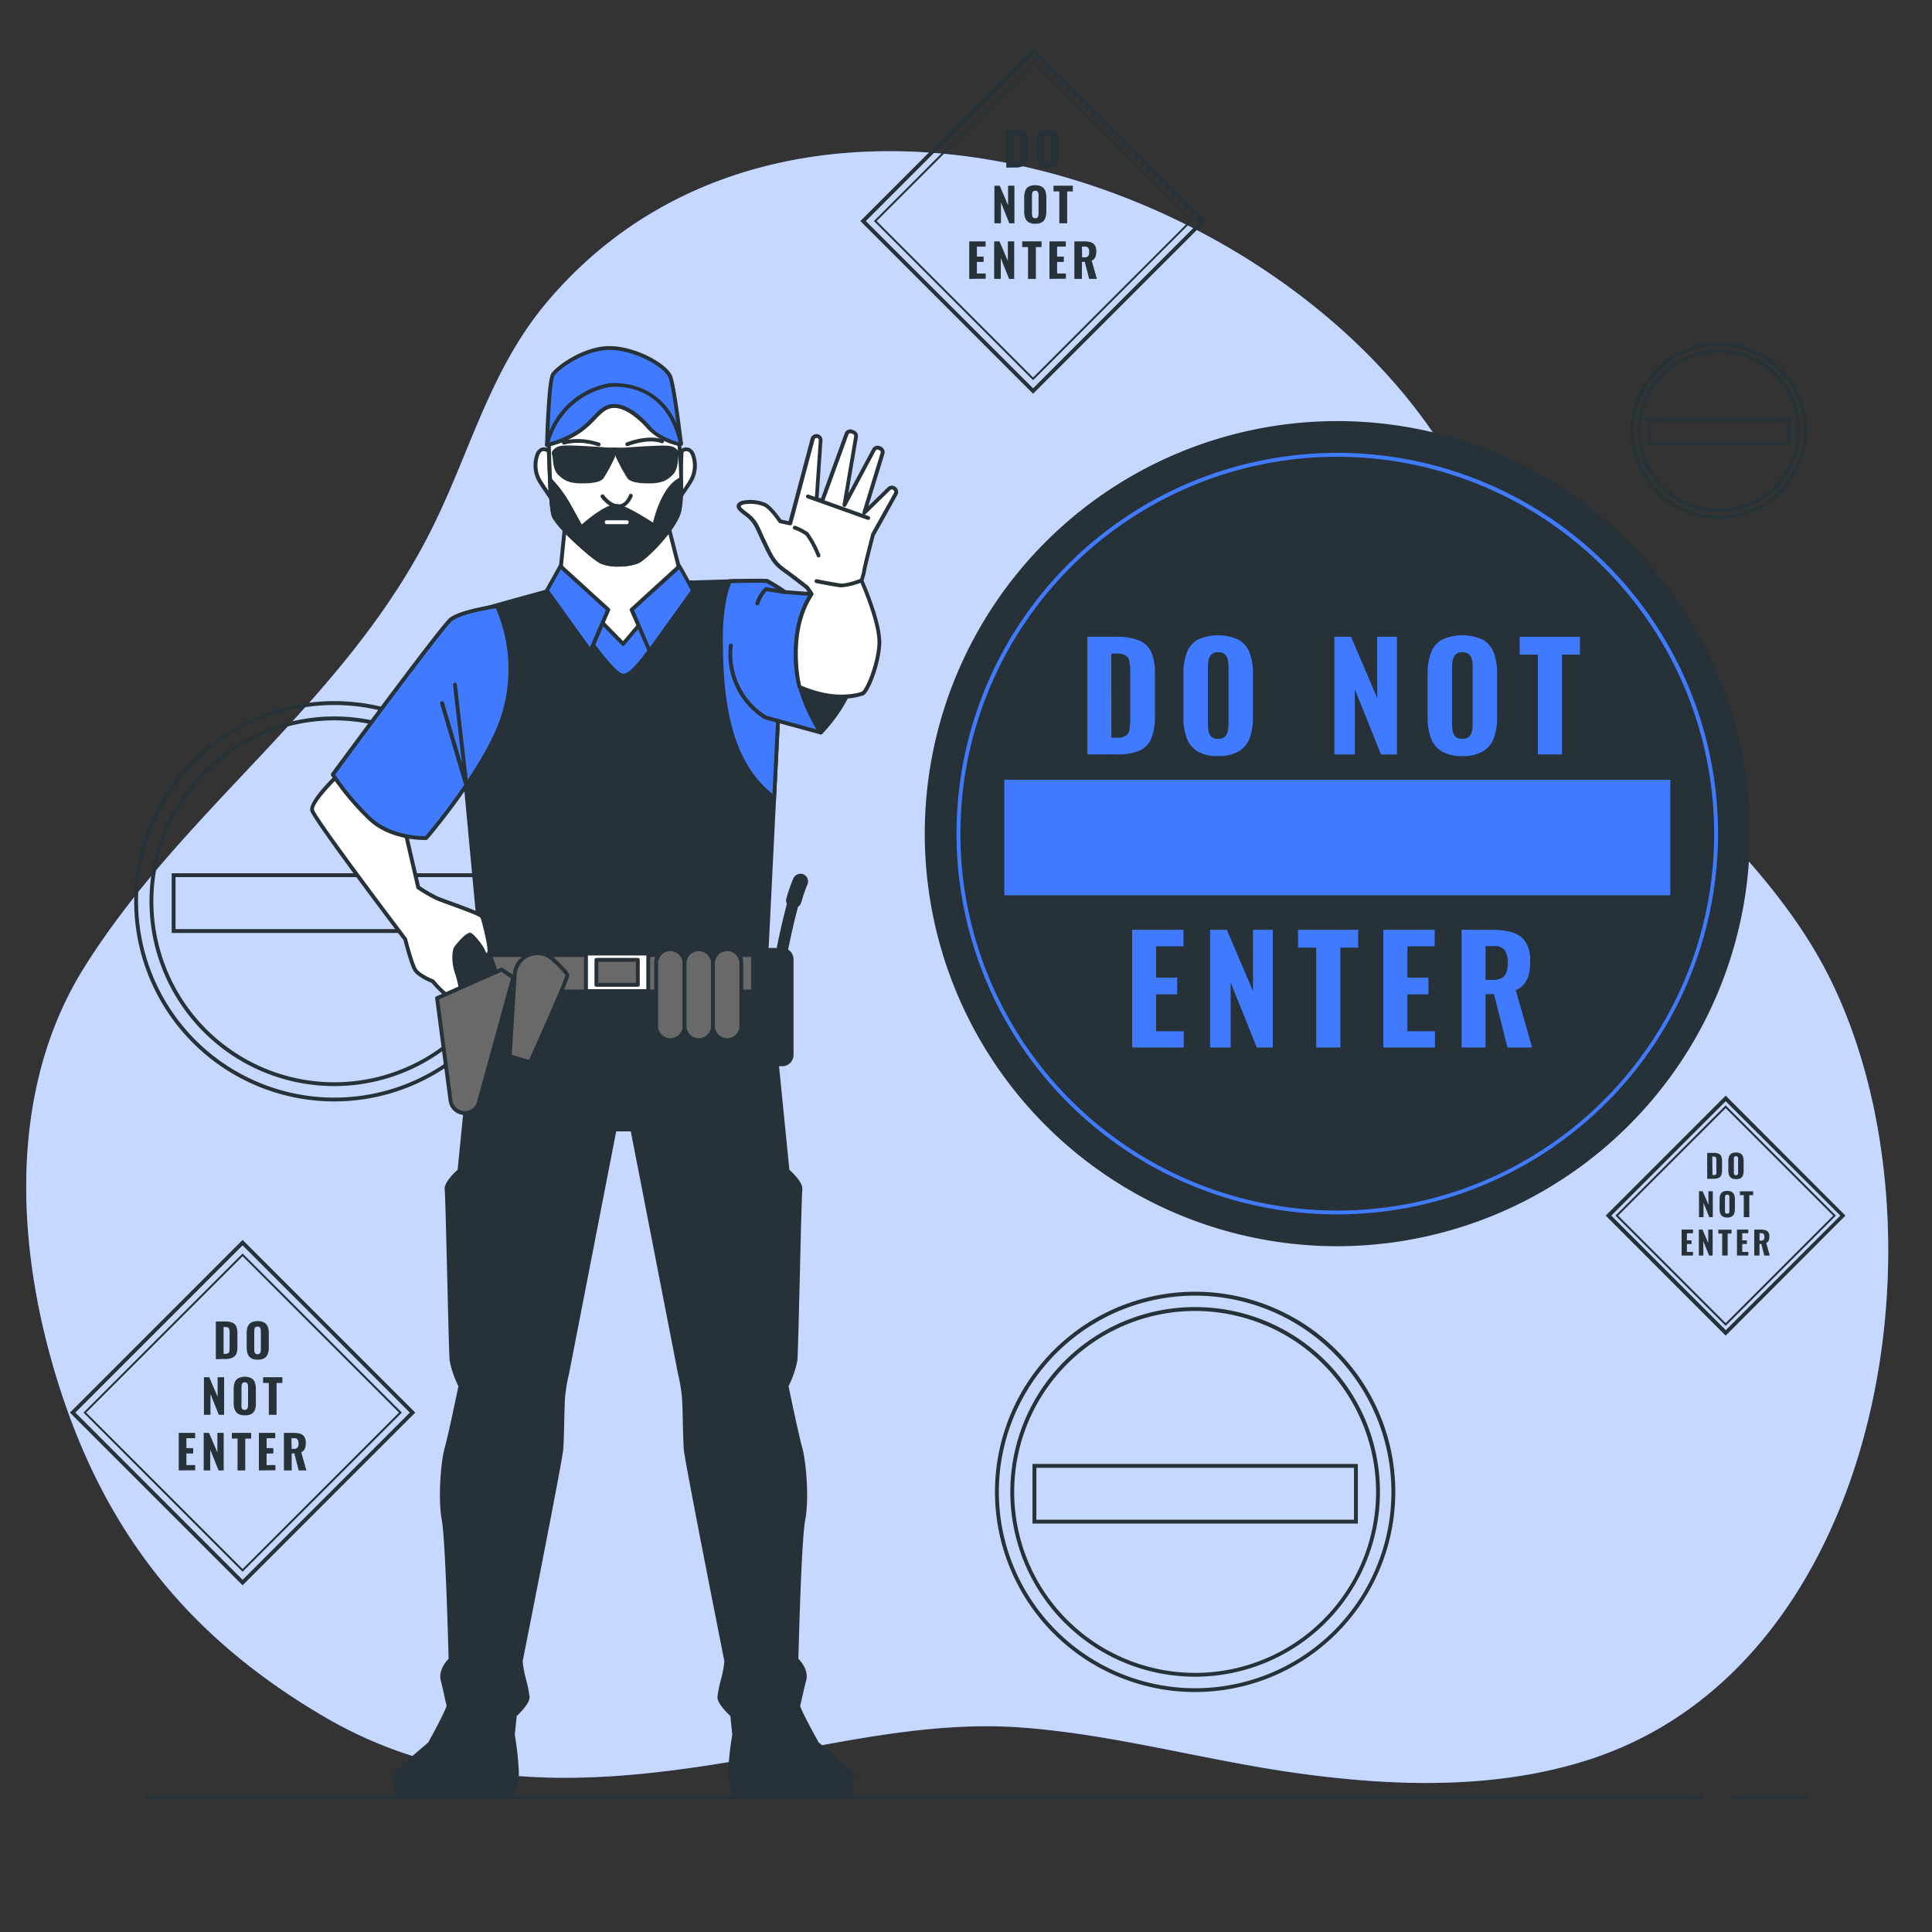 <svg xmlns="http://www.w3.org/2000/svg" viewBox="0 0 500 500"><rect x="0" y="0" width="500" height="500" fill="#333333" stroke="none"/><g id="freepik--background-simple--inject-12"><path d="M383.16,133.14a212.8,212.8,0,0,0-10.85-19C326.19,43.85,202.7,5.57,141.51,78.25,126.92,95.57,121.84,116.5,112,136.37c-22.32,45.18-64,72.2-90.2,114-20.27,32.43-17.57,74-6.26,109.06,12.29,38.1,33.92,64.71,68.52,84.94,38.79,22.67,80.27,16.38,122.2,8.49,18.85-3.55,38.29-7.17,57.57-5.82,24.14,1.7,48,8.53,71.92,11.85,24.9,3.45,50.74,4.27,74.73-3.26,76.83-24.09,95-137,63.44-201.73-11.18-22.9-30.14-40.56-47.74-58.49C407.2,176.1,395.56,157.16,383.16,133.14Z" style="fill:#407BFF"></path><path d="M383.16,133.14a212.8,212.8,0,0,0-10.85-19C326.19,43.85,202.7,5.57,141.51,78.25,126.92,95.57,121.84,116.5,112,136.37c-22.32,45.18-64,72.2-90.2,114-20.27,32.43-17.57,74-6.26,109.06,12.29,38.1,33.92,64.71,68.52,84.94,38.79,22.67,80.27,16.38,122.2,8.49,18.85-3.55,38.29-7.17,57.57-5.82,24.14,1.7,48,8.53,71.92,11.85,24.9,3.45,50.74,4.27,74.73-3.26,76.83-24.09,95-137,63.44-201.73-11.18-22.9-30.14-40.56-47.74-58.49C407.2,176.1,395.56,157.16,383.16,133.14Z" style="fill:#fff;opacity:0.7"></path></g><g id="freepik--Floor--inject-12"><path d="M467.4,465.62H448.7a.5.5,0,1,1,0-1h18.7a.5.5,0,0,1,0,1Z" style="fill:#263238"></path><path d="M440.15,465.62H38.09a.5.5,0,0,1,0-1H440.15a.5.5,0,0,1,0,1Z" style="fill:#263238"></path></g><g id="freepik--signs-3--inject-12"><path d="M309.31,437.9a51.8,51.8,0,1,1,51.79-51.79A51.85,51.85,0,0,1,309.31,437.9Zm0-102.59a50.8,50.8,0,1,0,50.79,50.8A50.86,50.86,0,0,0,309.31,335.31Z" style="fill:#263238"></path><path d="M309.31,433.93a47.83,47.83,0,1,1,47.82-47.82A47.88,47.88,0,0,1,309.31,433.93Zm0-94.65a46.83,46.83,0,1,0,46.82,46.83A46.89,46.89,0,0,0,309.31,339.28Z" style="fill:#263238"></path><path d="M351.41,394.3h-84.2V378.87h84.2Zm-83.2-1h82.2V379.87h-82.2Z" style="fill:#263238"></path><path d="M86.53,285.05a51.8,51.8,0,1,1,51.8-51.8A51.86,51.86,0,0,1,86.53,285.05Zm0-102.59a50.8,50.8,0,1,0,50.8,50.79A50.85,50.85,0,0,0,86.53,182.46Z" style="fill:#263238"></path><path d="M86.53,281.08a47.83,47.83,0,1,1,47.82-47.83A47.88,47.88,0,0,1,86.53,281.08Zm0-94.65a46.83,46.83,0,1,0,46.82,46.82A46.88,46.88,0,0,0,86.53,186.43Z" style="fill:#263238"></path><path d="M128.63,241.45H44.43V226h84.2Zm-83.2-1h82.2V227H45.43Z" style="fill:#263238"></path><path d="M444.86,134.36a22.88,22.88,0,1,1,22.87-22.87A22.9,22.9,0,0,1,444.86,134.36Zm0-44.75a21.88,21.88,0,1,0,21.87,21.88A21.9,21.9,0,0,0,444.86,89.61Z" style="fill:#263238"></path><path d="M444.86,132.62A21.14,21.14,0,1,1,466,111.49,21.16,21.16,0,0,1,444.86,132.62Zm0-41.27A20.14,20.14,0,1,0,465,111.49,20.16,20.16,0,0,0,444.86,91.35Z" style="fill:#263238"></path><path d="M463.5,115.34H426.22v-7.29H463.5Zm-36.28-1H462.5v-5.29H427.22Z" style="fill:#263238"></path></g><g id="freepik--signs-2--inject-12"><path d="M267.36,101.9l-44.7-44.69,44.7-44.69,44.69,44.69ZM224.08,57.21l43.28,43.28,43.27-43.28L267.36,13.93Z" style="fill:#263238"></path><path d="M267.36,98.4,226.17,57.21,267.36,16l41.18,41.18ZM226.88,57.21l40.48,40.48,40.47-40.48L267.36,16.73Z" style="fill:#263238"></path><path d="M260.43,43.38V33.66h2.38a4.72,4.72,0,0,1,1.92.32,1.85,1.85,0,0,1,1,1,4.46,4.46,0,0,1,.29,1.73v3.54a4.67,4.67,0,0,1-.29,1.77,1.9,1.9,0,0,1-1,1,4.45,4.45,0,0,1-1.89.33Zm2-1.38h.42a1.42,1.42,0,0,0,.79-.17.82.82,0,0,0,.29-.52,5,5,0,0,0,.06-.85v-4a3,3,0,0,0-.08-.81.66.66,0,0,0-.31-.45,1.45,1.45,0,0,0-.76-.15h-.41Z" style="fill:#263238"></path><path d="M271.22,43.51a3.25,3.25,0,0,1-1.69-.38,2.13,2.13,0,0,1-.9-1.1,4.83,4.83,0,0,1-.27-1.71V36.7a4.79,4.79,0,0,1,.27-1.71,2.09,2.09,0,0,1,.9-1.08,3.26,3.26,0,0,1,1.69-.37,3.33,3.33,0,0,1,1.71.38,2.09,2.09,0,0,1,.9,1.08,4.74,4.74,0,0,1,.27,1.7v3.62a4.83,4.83,0,0,1-.27,1.71,2.13,2.13,0,0,1-.9,1.1A3.33,3.33,0,0,1,271.22,43.51Zm0-1.43a.75.75,0,0,0,.56-.17.88.88,0,0,0,.24-.47,3.06,3.06,0,0,0,.06-.63V36.22a3.06,3.06,0,0,0-.06-.63.89.89,0,0,0-.24-.46.8.8,0,0,0-.56-.17.78.78,0,0,0-.54.17.89.89,0,0,0-.24.46,3.06,3.06,0,0,0-.06.63v4.59a4,4,0,0,0,.05.63.88.88,0,0,0,.24.47A.74.74,0,0,0,271.22,42.08Z" style="fill:#263238"></path><path d="M257.35,57.78V48.06h1.38l2.16,5.06V48.06h1.64v9.72h-1.32l-2.16-5.38v5.38Z" style="fill:#263238"></path><path d="M267.91,57.91a3.28,3.28,0,0,1-1.69-.38,2.16,2.16,0,0,1-.89-1.1,4.87,4.87,0,0,1-.27-1.71V51.1a4.79,4.79,0,0,1,.27-1.71,2.12,2.12,0,0,1,.89-1.08,3.28,3.28,0,0,1,1.69-.37,3.33,3.33,0,0,1,1.71.38,2.09,2.09,0,0,1,.9,1.08,4.74,4.74,0,0,1,.27,1.7v3.62a4.87,4.87,0,0,1-.27,1.71,2.13,2.13,0,0,1-.9,1.1A3.33,3.33,0,0,1,267.91,57.91Zm0-1.43a.78.78,0,0,0,.57-.17.88.88,0,0,0,.24-.47,3.06,3.06,0,0,0,.06-.63V50.62a3.06,3.06,0,0,0-.06-.63.89.89,0,0,0-.24-.46.78.78,0,0,0-.57-.17.73.73,0,0,0-.54.17.89.89,0,0,0-.24.46,3.06,3.06,0,0,0-.06.63v4.59a3.06,3.06,0,0,0,.06.63.81.81,0,0,0,.23.47A.76.76,0,0,0,267.91,56.48Z" style="fill:#263238"></path><path d="M274.15,57.78V49.54h-1.5V48.06h5v1.48h-1.47v8.24Z" style="fill:#263238"></path><path d="M250.84,72.18V62.46h4.23v1.37h-2.25v2.58h1.74v1.38h-1.74v3h2.28v1.34Z" style="fill:#263238"></path><path d="M257.29,72.18V62.46h1.38l2.16,5.06V62.46h1.64v9.72h-1.32L259,66.8v5.38Z" style="fill:#263238"></path><path d="M266.05,72.18V63.94h-1.5V62.46h5v1.48h-1.47v8.24Z" style="fill:#263238"></path><path d="M271.6,72.18V62.46h4.23v1.37h-2.25v2.58h1.74v1.38h-1.74v3h2.28v1.34Z" style="fill:#263238"></path><path d="M278.05,72.18V62.46h2.52a5.59,5.59,0,0,1,1.69.22,2,2,0,0,1,1.08.79,2.77,2.77,0,0,1,.38,1.56,5.54,5.54,0,0,1-.1,1.06,2,2,0,0,1-.36.8,1.88,1.88,0,0,1-.73.55l1.34,4.74h-2l-1.12-4.4H280v4.4Zm2-5.58h.58a1.51,1.51,0,0,0,.76-.16.87.87,0,0,0,.39-.47,2.5,2.5,0,0,0,.11-.79,1.73,1.73,0,0,0-.25-1,1,1,0,0,0-.91-.36H280Z" style="fill:#263238"></path><path d="M62.78,410.27,18.09,365.58l44.69-44.69,44.69,44.69ZM19.5,365.58l43.28,43.28,43.28-43.28L62.78,322.3Z" style="fill:#263238"></path><path d="M62.78,406.77,21.6,365.58,62.78,324.4,104,365.58ZM22.3,365.58l40.48,40.48,40.48-40.48L62.78,325.11Z" style="fill:#263238"></path><path d="M55.86,351.75V342h2.37a4.74,4.74,0,0,1,1.93.32,1.88,1.88,0,0,1,1,1,4.5,4.5,0,0,1,.28,1.73v3.54a4.78,4.78,0,0,1-.28,1.78,2,2,0,0,1-1,1,4.39,4.39,0,0,1-1.89.33Zm2-1.38h.42a1.39,1.39,0,0,0,.78-.17.78.78,0,0,0,.3-.52,5,5,0,0,0,.06-.84v-4a3.44,3.44,0,0,0-.08-.81.69.69,0,0,0-.31-.45,1.49,1.49,0,0,0-.77-.15h-.4Z" style="fill:#263238"></path><path d="M66.64,351.88A3.18,3.18,0,0,1,65,351.5a2.16,2.16,0,0,1-.89-1.1,4.79,4.79,0,0,1-.27-1.71v-3.62a4.83,4.83,0,0,1,.27-1.71,2.12,2.12,0,0,1,.89-1.08,3.39,3.39,0,0,1,1.69-.37,3.31,3.31,0,0,1,1.71.38,2.09,2.09,0,0,1,.9,1.08,4.53,4.53,0,0,1,.27,1.7v3.62a4.58,4.58,0,0,1-.27,1.71,2.13,2.13,0,0,1-.9,1.1A3.21,3.21,0,0,1,66.64,351.88Zm0-1.42a.78.78,0,0,0,.57-.18.85.85,0,0,0,.24-.47,3.06,3.06,0,0,0,.06-.63v-4.59a3.13,3.13,0,0,0-.06-.63.89.89,0,0,0-.24-.46.83.83,0,0,0-.57-.17.79.79,0,0,0-.54.17.89.89,0,0,0-.24.46,3.13,3.13,0,0,0-.06.63v4.59a3.06,3.06,0,0,0,.06.63.78.78,0,0,0,.23.47A.76.76,0,0,0,66.64,350.46Z" style="fill:#263238"></path><path d="M52.78,366.15v-9.72h1.38l2.16,5.07v-5.07H58v9.72H56.63l-2.16-5.37v5.37Z" style="fill:#263238"></path><path d="M63.34,366.28a3.16,3.16,0,0,1-1.69-.38,2.13,2.13,0,0,1-.9-1.1,4.79,4.79,0,0,1-.27-1.71v-3.62a4.83,4.83,0,0,1,.27-1.71,2.09,2.09,0,0,1,.9-1.08,4,4,0,0,1,3.4,0,2.09,2.09,0,0,1,.9,1.08,4.74,4.74,0,0,1,.27,1.7v3.62A4.79,4.79,0,0,1,66,364.8a2.13,2.13,0,0,1-.9,1.1A3.24,3.24,0,0,1,63.34,366.28Zm0-1.42a.77.77,0,0,0,.56-.18.85.85,0,0,0,.24-.47,3.06,3.06,0,0,0,.06-.63V359a3.13,3.13,0,0,0-.06-.63.89.89,0,0,0-.24-.46.81.81,0,0,0-.56-.17.78.78,0,0,0-.54.17.89.89,0,0,0-.24.46,3.13,3.13,0,0,0-.06.63v4.59a4,4,0,0,0,0,.63.85.85,0,0,0,.24.47A.74.74,0,0,0,63.34,364.86Z" style="fill:#263238"></path><path d="M69.58,366.15v-8.24h-1.5v-1.48h5v1.48H71.57v8.24Z" style="fill:#263238"></path><path d="M46.26,380.55v-9.72H50.5v1.37H48.24v2.58H50v1.38H48.24v3h2.28v1.34Z" style="fill:#263238"></path><path d="M52.72,380.55v-9.72H54.1l2.16,5.07v-5.07h1.63v9.72H56.57l-2.16-5.37v5.37Z" style="fill:#263238"></path><path d="M61.48,380.55v-8.24H60v-1.48h5v1.48H63.47v8.24Z" style="fill:#263238"></path><path d="M67,380.55v-9.72h4.24v1.37H69v2.58h1.74v1.38H69v3h2.28v1.34Z" style="fill:#263238"></path><path d="M73.48,380.55v-9.72H76a6,6,0,0,1,1.69.22,2,2,0,0,1,1.07.79,2.73,2.73,0,0,1,.38,1.56,4.83,4.83,0,0,1-.1,1.06,2.14,2.14,0,0,1-.36.81,1.73,1.73,0,0,1-.73.54l1.35,4.74h-2l-1.12-4.4h-.69v4.4Zm2-5.58H76a1.6,1.6,0,0,0,.76-.15.93.93,0,0,0,.39-.48,2.22,2.22,0,0,0,.11-.78,1.85,1.85,0,0,0-.24-1,1,1,0,0,0-.92-.35h-.67Z" style="fill:#263238"></path><path d="M446.6,345.66,415.55,314.6l31.05-31.05,31,31.05ZM417,314.6l29.64,29.64,29.64-29.64L446.6,285Z" style="fill:#263238"></path><path d="M446.6,343.13,418.08,314.6l28.52-28.52,28.52,28.52ZM418.78,314.6l27.82,27.82,27.82-27.82L446.6,286.79Z" style="fill:#263238"></path><path d="M441.82,305.06v-6.7h1.64a3.2,3.2,0,0,1,1.33.22,1.24,1.24,0,0,1,.67.68,3,3,0,0,1,.2,1.2v2.44a3.1,3.1,0,0,1-.2,1.23,1.29,1.29,0,0,1-.66.7,2.93,2.93,0,0,1-1.31.23Zm1.37-.95h.29A.94.94,0,0,0,444,304a.5.5,0,0,0,.2-.36,3.15,3.15,0,0,0,0-.58v-2.77a2.1,2.1,0,0,0-.05-.55.51.51,0,0,0-.21-.31,1,1,0,0,0-.53-.1h-.28Z" style="fill:#263238"></path><path d="M449.27,305.15a2.25,2.25,0,0,1-1.17-.26,1.51,1.51,0,0,1-.62-.76,3.43,3.43,0,0,1-.19-1.18v-2.5a3.43,3.43,0,0,1,.19-1.18,1.46,1.46,0,0,1,.62-.74,2.25,2.25,0,0,1,1.17-.26,2.28,2.28,0,0,1,1.17.26,1.54,1.54,0,0,1,.63.75,3.35,3.35,0,0,1,.18,1.17V303a3.45,3.45,0,0,1-.18,1.18,1.52,1.52,0,0,1-.63.76A2.28,2.28,0,0,1,449.27,305.15Zm0-1a.52.52,0,0,0,.38-.12.58.58,0,0,0,.17-.33,2,2,0,0,0,0-.43v-3.17a2,2,0,0,0,0-.43.59.59,0,0,0-.17-.32.52.52,0,0,0-.38-.12.54.54,0,0,0-.38.12.57.57,0,0,0-.16.32,2,2,0,0,0,0,.43v3.17a2.9,2.9,0,0,0,0,.43.64.64,0,0,0,.16.33A.55.55,0,0,0,449.27,304.17Z" style="fill:#263238"></path><path d="M439.7,315v-6.71h.95l1.49,3.49v-3.49h1.13V315h-.91l-1.49-3.71V315Z" style="fill:#263238"></path><path d="M447,315.09a2.14,2.14,0,0,1-1.16-.27,1.42,1.42,0,0,1-.62-.76,3.37,3.37,0,0,1-.19-1.17v-2.51a3.37,3.37,0,0,1,.19-1.17,1.44,1.44,0,0,1,.62-.75,2.25,2.25,0,0,1,1.16-.25,2.22,2.22,0,0,1,1.18.26,1.41,1.41,0,0,1,.62.74,3.19,3.19,0,0,1,.19,1.17v2.51a3.15,3.15,0,0,1-.19,1.17,1.42,1.42,0,0,1-.62.76A2.22,2.22,0,0,1,447,315.09Zm0-1a.54.54,0,0,0,.39-.12.59.59,0,0,0,.17-.32,2.06,2.06,0,0,0,0-.44v-3.17a2,2,0,0,0,0-.43.59.59,0,0,0-.17-.32.54.54,0,0,0-.39-.12.51.51,0,0,0-.37.12.57.57,0,0,0-.16.32,2,2,0,0,0-.05.43v3.17a3,3,0,0,0,0,.44.65.65,0,0,0,.16.32A.54.54,0,0,0,447,314.1Z" style="fill:#263238"></path><path d="M451.29,315v-5.69h-1v-1h3.43v1h-1V315Z" style="fill:#263238"></path><path d="M435.2,324.93v-6.71h2.93v.95h-1.56V321h1.2v.95h-1.2V324h1.57v.93Z" style="fill:#263238"></path><path d="M439.66,324.93v-6.71h.95l1.49,3.5v-3.5h1.13v6.71h-.91l-1.5-3.71v3.71Z" style="fill:#263238"></path><path d="M445.7,324.93v-5.69h-1v-1h3.42v1h-1v5.69Z" style="fill:#263238"></path><path d="M449.53,324.93v-6.71h2.92v.95h-1.56V321h1.2v.95h-1.2V324h1.57v.93Z" style="fill:#263238"></path><path d="M454,324.93v-6.71h1.74a3.91,3.91,0,0,1,1.16.16,1.38,1.38,0,0,1,.75.54,2,2,0,0,1,.26,1.08,3.93,3.93,0,0,1-.07.73,1.39,1.39,0,0,1-.25.55,1.21,1.21,0,0,1-.5.38l.92,3.27H456.6l-.77-3h-.48v3Zm1.37-3.85h.39a1,1,0,0,0,.52-.11.57.57,0,0,0,.27-.32,1.49,1.49,0,0,0,.08-.55,1.17,1.17,0,0,0-.17-.7.69.69,0,0,0-.63-.25h-.46Z" style="fill:#263238"></path></g><g id="freepik--sign-1--inject-12"><circle cx="346.1" cy="215.75" r="106.27" style="fill:#263238"></circle><path d="M346.1,322.52A106.77,106.77,0,1,1,452.87,215.75,106.89,106.89,0,0,1,346.1,322.52Zm0-212.54A105.77,105.77,0,1,0,451.87,215.75,105.89,105.89,0,0,0,346.1,110Z" style="fill:#263238"></path><path d="M346.1,314.28a98.54,98.54,0,1,1,98.53-98.53A98.64,98.64,0,0,1,346.1,314.28Zm0-196.07a97.54,97.54,0,1,0,97.53,97.54A97.65,97.65,0,0,0,346.1,118.21Z" style="fill:#407BFF"></path><rect x="259.92" y="201.8" width="172.35" height="29.89" style="fill:#407BFF"></rect><path d="M281.42,195.25V164.79h7.45a14.82,14.82,0,0,1,6,1A5.89,5.89,0,0,1,298,168.9a14.07,14.07,0,0,1,.9,5.44v11.1A14.7,14.7,0,0,1,298,191a6,6,0,0,1-3,3.22,13.8,13.8,0,0,1-5.92,1Zm6.2-4.32h1.32a4.21,4.21,0,0,0,2.47-.55,2.48,2.48,0,0,0,.92-1.61,16.49,16.49,0,0,0,.18-2.66V173.55a10.86,10.86,0,0,0-.24-2.54,2.2,2.2,0,0,0-1-1.41,4.75,4.75,0,0,0-2.39-.45h-1.28Z" style="fill:#407BFF"></path><path d="M315.23,195.67a10,10,0,0,1-5.3-1.21,6.68,6.68,0,0,1-2.8-3.44,15,15,0,0,1-.85-5.36V174.3a14.88,14.88,0,0,1,.85-5.34,6.47,6.47,0,0,1,2.8-3.38,12.68,12.68,0,0,1,10.66,0,6.55,6.55,0,0,1,2.82,3.39,14.73,14.73,0,0,1,.85,5.32v11.36a15,15,0,0,1-.85,5.36,6.63,6.63,0,0,1-2.82,3.44A10.16,10.16,0,0,1,315.23,195.67Zm0-4.48a2.47,2.47,0,0,0,1.77-.54,2.72,2.72,0,0,0,.75-1.47,9.57,9.57,0,0,0,.19-2V172.8a9.31,9.31,0,0,0-.19-2,2.7,2.7,0,0,0-.75-1.45,2.47,2.47,0,0,0-1.77-.54,2.37,2.37,0,0,0-1.69.54,2.7,2.7,0,0,0-.75,1.45,9.31,9.31,0,0,0-.19,2v14.4a11.23,11.23,0,0,0,.17,2,2.7,2.7,0,0,0,.73,1.47A2.44,2.44,0,0,0,315.23,191.19Z" style="fill:#407BFF"></path><path d="M345.33,195.25V164.79h4.32l6.77,15.87V164.79h5.12v30.46H357.4l-6.77-16.85v16.85Z" style="fill:#407BFF"></path><path d="M378.43,195.67a10,10,0,0,1-5.31-1.21,6.68,6.68,0,0,1-2.8-3.44,15.26,15.26,0,0,1-.85-5.36V174.3a15.1,15.1,0,0,1,.85-5.34,6.47,6.47,0,0,1,2.8-3.38,12.7,12.7,0,0,1,10.67,0,6.64,6.64,0,0,1,2.82,3.39,15,15,0,0,1,.84,5.32v11.36a15.27,15.27,0,0,1-.84,5.36,6.72,6.72,0,0,1-2.82,3.44A10.21,10.21,0,0,1,378.43,195.67Zm0-4.48a2.46,2.46,0,0,0,1.76-.54,2.72,2.72,0,0,0,.75-1.47,9.57,9.57,0,0,0,.19-2V172.8a9.31,9.31,0,0,0-.19-2,2.7,2.7,0,0,0-.75-1.45,2.46,2.46,0,0,0-1.76-.54,2.38,2.38,0,0,0-1.7.54,2.84,2.84,0,0,0-.75,1.45,9.31,9.31,0,0,0-.19,2v14.4a11.23,11.23,0,0,0,.17,2,2.7,2.7,0,0,0,.73,1.47A2.45,2.45,0,0,0,378.43,191.19Z" style="fill:#407BFF"></path><path d="M398,195.25V169.41h-4.7v-4.62h15.58v4.62h-4.63v25.84Z" style="fill:#407BFF"></path><path d="M293,271.09V240.63h13.28v4.28h-7.08V253h5.46v4.33h-5.46v9.55h7.15v4.21Z" style="fill:#407BFF"></path><path d="M313.18,271.09V240.63h4.33l6.77,15.87V240.63h5.12v30.46h-4.14l-6.77-16.85v16.85Z" style="fill:#407BFF"></path><path d="M340.64,271.09V245.25h-4.7v-4.62h15.57v4.62h-4.62v25.84Z" style="fill:#407BFF"></path><path d="M358,271.09V240.63H371.3v4.28h-7.07V253h5.45v4.33h-5.45v9.55h7.14v4.21Z" style="fill:#407BFF"></path><path d="M378.26,271.09V240.63h7.89a17.82,17.82,0,0,1,5.29.69,6.17,6.17,0,0,1,3.38,2.47,8.66,8.66,0,0,1,1.19,4.89,15.64,15.64,0,0,1-.32,3.32,6.31,6.31,0,0,1-1.13,2.52,5.59,5.59,0,0,1-2.27,1.72l4.21,14.85h-6.36l-3.5-13.8h-2.18v13.8Zm6.2-17.49h1.81a4.81,4.81,0,0,0,2.37-.49,2.69,2.69,0,0,0,1.22-1.48,7.36,7.36,0,0,0,.36-2.47,5.64,5.64,0,0,0-.77-3.21,3.29,3.29,0,0,0-2.88-1.11h-2.11Z" style="fill:#407BFF"></path></g><g id="freepik--Character--inject-12"><path d="M220.48,459.24c-.51-.77-9-7.94-9-7.94s-5.11-9.21-4.86-10,.77-3.58,1.54-6.39-2-5.38-2-5.38.77-30.89,1.79-36.26.26-14.84-.77-18.42-3.58-16.12-3.58-16.12,2-4.1,2.3-6.65,1-42.38,1.28-44.17-3.32-4.86-3.32-4.86l-5.38-53.73-37.1,2.3-37.1-2.3-5.37,53.73s-3.59,3.07-3.33,4.86,1,41.61,1.28,44.17,2.3,6.65,2.3,6.65-2.56,12.54-3.58,16.12-1.79,13.05-.77,18.42,1.79,36.26,1.79,36.26-2.81,2.56-2,5.38,1.28,5.63,1.53,6.39-4.86,10-4.86,10-8.44,7.17-9,7.94.76,5.88.76,5.88H132.2a13.37,13.37,0,0,0,1.54-7.42,76.19,76.19,0,0,0-1-8.7l.52-5.12s3.32-3.07,3.32-4.6-2-8.45-1.79-9.47,10.24-51.62,10.49-54.69.26-11,.51-13.81a45.44,45.44,0,0,1,1-5.89l12.28-63.09h4.6L176,355.42a46.35,46.35,0,0,1,1,5.89c.26,2.81.26,10.74.51,13.81s10.24,53.67,10.49,54.69-1.79,7.93-1.79,9.47,3.33,4.6,3.33,4.6L190,449a74.93,74.93,0,0,0-1,8.7,13.32,13.32,0,0,0,1.53,7.42h29.17S221,460,220.48,459.24Z" style="fill:#263238"></path><path d="M219.71,465.62H190.54a.5.5,0,0,1-.42-.23,13.77,13.77,0,0,1-1.61-7.72,74.29,74.29,0,0,1,1-8.69l-.49-4.86c-.8-.76-3.35-3.28-3.35-4.84a30.37,30.37,0,0,1,.89-4.55,29.17,29.17,0,0,0,.92-4.8c-.09-.36-10.24-51.55-10.51-54.76-.12-1.54-.19-4.3-.25-7s-.13-5.45-.26-6.85a44.91,44.91,0,0,0-1-5.81l-12.21-62.71h-3.78l-12.2,62.69a43.6,43.6,0,0,0-1,5.83c-.13,1.4-.19,4.17-.25,6.85s-.13,5.43-.26,7c-.27,3.21-10.41,54.4-10.5,54.76a28.85,28.85,0,0,0,.91,4.8,30.37,30.37,0,0,1,.89,4.55c0,1.56-2.54,4.08-3.34,4.84l-.49,4.86a79.36,79.36,0,0,1,1,8.69,13.73,13.73,0,0,1-1.62,7.72.5.5,0,0,1-.42.23H103a.49.49,0,0,1-.48-.38c-.5-2-1.25-5.45-.7-6.28s7.41-6.65,9-8c2.32-4.19,4.73-8.9,4.76-9.59-.1-.27-.26-1-.48-2-.27-1.24-.61-2.79-1-4.37-.74-2.68,1.38-5.07,2-5.71-.07-2.78-.82-30.93-1.78-36-1-5.45-.24-15.07.78-18.65.94-3.3,3.23-14.41,3.54-15.91a25.15,25.15,0,0,1-2.28-6.67c-.12-1.27-.37-11.19-.62-21.68-.25-10.12-.53-21.58-.65-22.47-.27-1.84,2.57-4.49,3.34-5.17l5.35-53.54a.51.51,0,0,1,.53-.45l37.1,2.3,37-2.3a.51.51,0,0,1,.53.45l5.35,53.54c.77.68,3.61,3.33,3.35,5.17-.13.89-.41,12.35-.65,22.47-.26,10.49-.5,20.41-.63,21.68a25.15,25.15,0,0,1-2.28,6.67c.31,1.5,2.6,12.61,3.54,15.91,1,3.58,1.82,13.2.78,18.65-1,5-1.7,33.19-1.78,36,.64.64,2.76,3,2,5.71-.43,1.57-.77,3.13-1.05,4.37-.22,1-.37,1.69-.49,2.05,0,.6,2.45,5.31,4.78,9.5,1.56,1.33,8.46,7.2,9,8s-.2,4.29-.69,6.28A.51.51,0,0,1,219.71,465.62Zm-28.88-1h28.49c.52-2.19.93-4.66.74-5.11-.42-.58-5.65-5.1-8.86-7.83a.35.35,0,0,1-.11-.13c-3.47-6.24-5.12-9.74-4.9-10.38.1-.31.26-1,.46-2,.28-1.25.63-2.81,1.06-4.41.68-2.49-1.87-4.85-1.9-4.88a.51.51,0,0,1-.16-.38c0-1.26.78-31,1.8-36.34s.24-14.7-.76-18.19-3.48-15.65-3.59-16.16a.5.5,0,0,1,0-.32s2-4,2.26-6.48c.12-1.24.37-11.59.62-21.61.27-11.12.52-21.63.66-22.58.16-1.1-1.85-3.29-3.16-4.41a.47.47,0,0,1-.17-.33L198,249.87l-36.62,2.27-36.68-2.27-5.33,53.25a.47.47,0,0,1-.17.33c-1.3,1.12-3.31,3.31-3.15,4.41.13.95.39,11.46.66,22.58.24,10,.49,20.37.62,21.61.24,2.43,2.23,6.44,2.25,6.48a.45.45,0,0,1,0,.32c-.1.51-2.57,12.6-3.59,16.16s-1.77,12.87-.76,18.19,1.77,35.08,1.8,36.34a.45.45,0,0,1-.16.38s-2.58,2.39-1.9,4.88c.44,1.6.78,3.16,1.06,4.42.2.91.36,1.64.47,1.95.21.64-1.44,4.14-4.9,10.38a.47.47,0,0,1-.11.13c-3.23,2.74-8.49,7.29-8.87,7.83-.19.43.22,2.91.75,5.11h28.48a13.58,13.58,0,0,0,1.33-6.89,74.91,74.91,0,0,0-1-8.64.33.33,0,0,1,0-.14l.51-5.12a.47.47,0,0,1,.16-.31c1.22-1.14,3.16-3.28,3.16-4.24a33.09,33.09,0,0,0-.86-4.32c-.74-3.13-1.06-4.67-.91-5.27.09-.36,10.21-51.4,10.47-54.61.13-1.51.19-4.25.26-6.91.06-2.81.13-5.47.26-6.91a45,45,0,0,1,1-6l12.28-63.07a.49.49,0,0,1,.49-.4h4.6a.51.51,0,0,1,.5.4l12.28,63.1a46.72,46.72,0,0,1,1,5.93c.13,1.44.19,4.1.26,6.91.06,2.66.12,5.4.25,6.91.27,3.21,10.39,54.25,10.48,54.61.15.6-.18,2.14-.92,5.27a33.09,33.09,0,0,0-.86,4.32c0,1,1.94,3.1,3.17,4.24a.52.52,0,0,1,.16.31l.51,5.12a.66.66,0,0,1,0,.14,76.24,76.24,0,0,0-1,8.64A13.5,13.5,0,0,0,190.83,464.62Z" style="fill:#263238"></path><path d="M143.73,152.45s-27.14,7.39-27.14,7.94,8.68,93.42,8.68,93.42H198l5-100.62a51.29,51.29,0,0,0-4.43-2.77c-.93-.37-21.6.37-21.6.37Z" style="fill:#263238"></path><path d="M198,254.31H125.27a.51.51,0,0,1-.5-.45c-.89-9.51-8.68-92.91-8.68-93.47s0-.94,27.51-8.42l.11,0,33.23-1.66c4.88-.17,20.87-.71,21.81-.33a45,45,0,0,1,4.53,2.82.5.5,0,0,1,.22.43l-5,100.62A.5.5,0,0,1,198,254.31Zm-72.28-1h71.81l4.94-99.87a45.18,45.18,0,0,0-4.1-2.56c-.9-.22-13.6.13-21.4.41L143.81,153c-9.88,2.69-24.64,6.82-26.7,7.71C117.57,166,125.09,246.48,125.73,253.31Z" style="fill:#263238"></path><rect x="124.18" y="247.16" width="74.66" height="9.43" style="fill:#696969"></rect><path d="M198.84,257.09H124.18a.51.51,0,0,1-.5-.5v-9.43a.5.5,0,0,1,.5-.5h74.66a.5.5,0,0,1,.5.5v9.43A.51.51,0,0,1,198.84,257.09Zm-74.16-1h73.66v-8.43H124.68Z" style="fill:#263238"></path><path d="M160.9,174.79c4.25,1.48,17.91-23.82,17.91-23.82l.08-.25-1.92.07-33.24,1.66S156.66,173.31,160.9,174.79Z" style="fill:#407BFF"></path><path d="M161.23,175.34a1.33,1.33,0,0,1-.49-.08h0c-4.36-1.51-16.9-21.69-17.43-22.55a.48.48,0,0,1,0-.49.49.49,0,0,1,.42-.27l33.23-1.66,1.94-.07a.48.48,0,0,1,.41.2.5.5,0,0,1,.08.46l-.08.25C177,155.35,166,175.34,161.23,175.34Zm-16.62-22.43c3.89,6.21,13.24,20.29,16.46,21.41h0c2.78,1,11.77-13.43,17-23.07l-1.11,0Z" style="fill:#263238"></path><polygon points="146.32 135.1 144.84 149.87 161.27 166.67 176.23 148.94 172.72 135.1 146.32 135.1" style="fill:#fff"></polygon><path d="M161.27,167.17a.51.51,0,0,1-.35-.15l-16.44-16.8a.55.55,0,0,1-.14-.4l1.48-14.77a.5.5,0,0,1,.5-.45h26.4a.48.48,0,0,1,.48.37l3.51,13.85a.52.52,0,0,1-.1.45l-15,17.72a.5.5,0,0,1-.36.18Zm-15.91-17.49,15.89,16.24,14.43-17.1-3.35-13.22H146.77Z" style="fill:#263238"></path><path d="M142,116.66s-2.14-1.53-3.06,1.37a8,8,0,0,0,.77,6.57c.76,1.23,2.75,4.13,2.75,4.13Z" style="fill:#fff"></path><path d="M142.48,129.23a.52.52,0,0,1-.42-.22c-.08-.12-2-2.92-2.76-4.14a8.51,8.51,0,0,1-.81-7,2.8,2.8,0,0,1,1.65-2,2.67,2.67,0,0,1,2.17.39.51.51,0,0,1,.21.39l.46,12.07a.49.49,0,0,1-.35.49A.4.4,0,0,1,142.48,129.23Zm-1.69-12.47a1,1,0,0,0-.34,0c-.43.15-.77.61-1,1.37a7.5,7.5,0,0,0,.71,6.16c.4.64,1.15,1.76,1.76,2.67L141.53,117A1.71,1.71,0,0,0,140.79,116.76Z" style="fill:#263238"></path><path d="M176.4,116.66s2.14-1.53,3,1.37a8,8,0,0,1-.76,6.57c-.76,1.23-2.75,4.13-2.75,4.13Z" style="fill:#fff"></path><path d="M175.94,129.23l-.16,0a.5.5,0,0,1-.34-.49l.46-12.07a.48.48,0,0,1,.21-.39,2.67,2.67,0,0,1,2.17-.39,2.8,2.8,0,0,1,1.65,2,8.45,8.45,0,0,1-.82,7c-.76,1.22-2.68,4-2.76,4.14A.49.49,0,0,1,175.94,129.23Zm.95-12.28L176.51,127c.61-.91,1.36-2,1.76-2.67a7.54,7.54,0,0,0,.71-6.16c-.24-.76-.58-1.22-1-1.37A1.44,1.44,0,0,0,176.89,117Z" style="fill:#263238"></path><path d="M142,113.6s.3,17,1.22,19.71,10.24,11,12.38,12.08,7.18.91,9.32,0,9.17-8.1,10.69-12.53,0-19.87,0-19.87-3.2-7.79-10.23-11.31-14.06-.3-17.42,2.45S142,113.6,142,113.6Z" style="fill:#fff"></path><path d="M160.07,146.63a11.41,11.41,0,0,1-4.68-.8c-2.07-1-11.62-9.35-12.62-12.36-.93-2.79-1.24-19.16-1.25-19.86a.63.63,0,0,1,0-.19c.11-.28,2.69-6.88,6.11-9.68,4-3.29,11.13-5.92,18-2.5,7.11,3.55,10.34,11.24,10.48,11.56a.35.35,0,0,1,0,.14c.06.64,1.52,15.6,0,20.08s-8.68,11.84-11,12.82A14.26,14.26,0,0,1,160.07,146.63Zm-17.55-32.94c.11,5.88.49,17.36,1.19,19.47.86,2.57,10,10.73,12.13,11.78s6.89.85,8.9,0,9-8,10.42-12.24.1-18.4,0-19.57c-.32-.75-3.53-7.77-10-11s-13.09-.71-16.88,2.39C145.28,107,142.84,112.9,142.52,113.69Z" style="fill:#263238"></path><path d="M145.53,115.9c-1.83.3-2.44,1.22-2.14,1.83s0,3.36,1.38,4.74,2.6,2.13,5.81,2.13,4.58-.45,5.19-1.07a49.77,49.77,0,0,0,2.9-5.34l.61-1.84h-2.13S147.37,115.59,145.53,115.9Z" style="fill:#263238"></path><path d="M150.58,125.1c-3.28,0-4.65-.77-6.16-2.28-1.08-1.08-1.24-2.82-1.35-4a5.14,5.14,0,0,0-.12-.9,1.26,1.26,0,0,1,0-1.15,3.26,3.26,0,0,1,2.48-1.4c1.87-.31,11.33.42,11.74.45h2.09a.49.49,0,0,1,.41.21.52.52,0,0,1,.07.45l-.61,1.84a44.56,44.56,0,0,1-3,5.54C155.28,124.73,153.57,125.1,150.58,125.1ZM147,116.32a9.46,9.46,0,0,0-1.41.07h0a2.4,2.4,0,0,0-1.76.86.27.27,0,0,0,0,.25,3.82,3.82,0,0,1,.23,1.26c.1,1.07.23,2.53,1.05,3.35,1.17,1.17,2.24,2,5.46,2,2.6,0,4.22-.31,4.84-.92a44.84,44.84,0,0,0,2.8-5.21l.37-1.12h-1.44C154.43,116.64,149.57,116.32,147,116.32Zm-1.5-.42h0Z" style="fill:#263238"></path><path d="M173,115.9c-1.84-.31-11.62.45-11.62.45h-2.14l.62,1.84a49.77,49.77,0,0,0,2.9,5.34c.61.62,2,1.07,5.19,1.07s4.44-.76,5.81-2.13,1.07-4.13,1.38-4.74S174.87,116.2,173,115.9Z" style="fill:#263238"></path><path d="M168,125.1c-3,0-4.7-.37-5.54-1.21a43.41,43.41,0,0,1-3-5.49l-.64-1.89a.52.52,0,0,1,.07-.45.49.49,0,0,1,.4-.21h2.14c.37,0,9.83-.76,11.7-.45h0a3.26,3.26,0,0,1,2.48,1.4,1.26,1.26,0,0,1,0,1.15,5.14,5.14,0,0,0-.12.9c-.11,1.15-.27,2.89-1.35,4C172.64,124.33,171.27,125.1,168,125.1Zm-8-8.25.39,1.18a45.45,45.45,0,0,0,2.78,5.15c.62.61,2.24.92,4.84.92,3.22,0,4.29-.82,5.46-2,.82-.82,1-2.28,1.05-3.35a3.7,3.7,0,0,1,.23-1.25.3.3,0,0,0,0-.26,2.4,2.4,0,0,0-1.76-.86h0c-1.4-.24-8.13.2-11.49.46Z" style="fill:#263238"></path><path d="M160.08,131.53h-.22c-2.5-.17-4.27-2.7-4.35-2.81a.5.5,0,1,1,.83-.57s1.57,2.25,3.59,2.38,2.85-2.4,2.86-2.42a.5.5,0,0,1,.94.34C163.68,128.57,162.56,131.53,160.08,131.53Z" style="fill:#263238"></path><path d="M154.85,115.48l-.15,0a14.92,14.92,0,0,0-8.55-.47.5.5,0,1,1-.32-.94c.15,0,3.73-1.26,9.17.45a.5.5,0,0,1-.15,1Z" style="fill:#263238"></path><path d="M162.34,115.48a.5.5,0,0,1-.46-.31.49.49,0,0,1,.27-.65c.22-.09,5.42-2.2,9.38-.78a.5.5,0,0,1,.3.64.5.5,0,0,1-.64.3c-3.6-1.29-8.61.74-8.66.76A.43.43,0,0,1,162.34,115.48Z" style="fill:#263238"></path><path d="M176.3,124c-5,2.34-6.93,12-6.93,12s-6.72-4.43-9.47-5-9.48,5.5-9.48,5.5l-3.21-5.8a31.75,31.75,0,0,0-4.85-6.54c.2,4,.48,7.93.88,9.13.92,2.75,10.24,11,12.38,12.08s7.18.91,9.32,0,9.17-8.1,10.69-12.53C176.24,131.09,176.37,127.59,176.3,124Z" style="fill:#263238"></path><path d="M160.07,146.63a11.41,11.41,0,0,1-4.68-.8c-2.07-1-11.62-9.35-12.62-12.36-.36-1.06-.66-4.18-.91-9.27a.52.52,0,0,1,.31-.48.47.47,0,0,1,.55.11,32.33,32.33,0,0,1,4.93,6.65c1.61,2.91,2.49,4.51,2.91,5.25,1.68-1.46,6.87-5.76,9.44-5.2,2.35.52,7.3,3.61,9,4.72.55-2.34,2.6-9.62,7-11.69a.51.51,0,0,1,.48,0,.54.54,0,0,1,.24.42c.08,4.4-.15,7.43-.69,9-1.57,4.54-8.68,11.84-11,12.82A14.26,14.26,0,0,1,160.07,146.63Zm-17.14-21.1c.28,5.16.58,7,.78,7.63.86,2.57,10,10.73,12.13,11.78s6.89.85,8.9,0,9-8,10.42-12.24c.47-1.34.69-4,.65-7.83-4.24,2.74-5.93,11.21-5.95,11.3a.51.51,0,0,1-.3.37.52.52,0,0,1-.47-.05c-.06,0-6.67-4.39-9.3-5-2-.46-7.21,3.73-9,5.38a.5.5,0,0,1-.42.13.51.51,0,0,1-.35-.25s-.77-1.38-3.21-5.81A31.48,31.48,0,0,0,142.93,125.53Z" style="fill:#263238"></path><path d="M162.19,135.65H157a.51.51,0,0,1-.5-.5.5.5,0,0,1,.5-.5h5.2a.5.5,0,0,1,.5.5A.51.51,0,0,1,162.19,135.65Z" style="fill:#fff"></path><path d="M141.56,115.13a24.6,24.6,0,0,0,8.71-3.82c4-2.9,5.2-6.26,8.71-6.26s7.18,3.51,9.17,5.8,6.57,4,7.33,4h.77s-1.69-14.37-2.75-17.27-9-7.49-15.74-7.49-13.6,5.2-14.67,6.88S141.56,115.13,141.56,115.13Z" style="fill:#407BFF"></path><path d="M141.56,115.63a.47.47,0,0,1-.32-.12.5.5,0,0,1-.18-.39c.05-1.71.49-16.69,1.61-18.44s8.15-7.11,15.09-7.11c6.61,0,15,4.55,16.2,7.82,1.08,2.92,2.71,16.79,2.78,17.38a.51.51,0,0,1-.12.39.53.53,0,0,1-.37.17h-.77a16,16,0,0,1-7.71-4.15c-1.47-1.69-5.26-5.63-8.79-5.63-2,0-3.21,1.23-4.85,2.93a26.61,26.61,0,0,1-3.57,3.23,24.79,24.79,0,0,1-8.9,3.91Zm16.2-25.06c-6.47,0-13.2,5-14.25,6.65-.7,1.1-1.24,10.91-1.43,17.28a24.13,24.13,0,0,0,7.89-3.59,25.82,25.82,0,0,0,3.44-3.13c1.68-1.73,3.13-3.23,5.57-3.23,3.8,0,7.61,3.74,9.55,6s6.36,3.81,6.95,3.81h.2c-.32-2.67-1.74-14.1-2.65-16.6C172,95,164.27,90.57,157.76,90.57Z" style="fill:#263238"></path><path d="M159,105.05c3.51,0,7.18,3.51,9.17,5.8s6.57,4,7.33,4h.77C172.58,97.56,157.6,99.7,157.6,99.7c-14,3-16,15.43-16,15.43a24.6,24.6,0,0,0,8.71-3.82C154.24,108.41,155.47,105.05,159,105.05Z" style="fill:#407BFF"></path><path d="M141.56,115.63a.52.52,0,0,1-.35-.14.48.48,0,0,1-.14-.44A20.76,20.76,0,0,1,157.5,99.21c.19,0,15.51-2,19.23,15.51a.46.46,0,0,1-.1.42.47.47,0,0,1-.38.19h-.77a16,16,0,0,1-7.71-4.15c-1.47-1.69-5.26-5.63-8.79-5.63-2,0-3.21,1.23-4.85,2.93a26.61,26.61,0,0,1-3.57,3.23,24.79,24.79,0,0,1-8.9,3.91ZM159.3,100.1a14.23,14.23,0,0,0-1.63.09,19.82,19.82,0,0,0-15.45,14.27,23.88,23.88,0,0,0,7.75-3.55,25.82,25.82,0,0,0,3.44-3.13c1.68-1.73,3.13-3.23,5.57-3.23,3.8,0,7.61,3.74,9.55,6s6.36,3.81,6.95,3.81h.14C172.61,101.46,163.14,100.1,159.3,100.1Z" style="fill:#263238"></path><polygon points="145.03 146.54 157.4 157.81 152.78 168.51 141.52 152.82 145.03 146.54" style="fill:#407BFF"></polygon><path d="M152.78,169a.49.49,0,0,1-.41-.21l-11.26-15.69a.51.51,0,0,1,0-.53l3.51-6.28a.5.5,0,0,1,.77-.13l12.37,11.27a.48.48,0,0,1,.12.56l-4.61,10.71a.5.5,0,0,1-.41.3Zm-10.67-16.22,10.56,14.71,4.13-9.57-11.65-10.59Z" style="fill:#263238"></path><polygon points="175.86 146.54 163.49 157.81 168.1 168.51 179.37 152.82 175.86 146.54" style="fill:#407BFF"></polygon><path d="M168.1,169h0a.51.51,0,0,1-.41-.3L163,158a.48.48,0,0,1,.12-.56l12.37-11.27a.49.49,0,0,1,.42-.12.48.48,0,0,1,.35.25l3.51,6.28a.49.49,0,0,1,0,.53L168.51,168.8A.48.48,0,0,1,168.1,169Zm-4-11.08,4.12,9.57,10.56-14.71-3-5.45Z" style="fill:#263238"></path><path d="M126.62,246.44l2.29,6.52a31.19,31.19,0,0,1-4.93,2.17,32.08,32.08,0,0,0-4.67,2s-1.7-7.05-2.28-10.38,3.5-4.59,4.65-4.83S126.62,246.44,126.62,246.44Z" style="fill:#263238"></path><path d="M119.31,257.61a.52.52,0,0,1-.21,0,.53.53,0,0,1-.28-.34c0-.07-1.71-7.1-2.28-10.41s2.89-5,5-5.41c1.26-.26,3.94,2.85,5.43,4.72a1.09,1.09,0,0,1,.08.15l2.29,6.52a.5.5,0,0,1-.23.6,31.7,31.7,0,0,1-5,2.21,32.44,32.44,0,0,0-4.59,1.94A.46.46,0,0,1,119.31,257.61Zm2.46-15.22h0c-.19,0-4.81,1.05-4.25,4.26.47,2.7,1.7,7.94,2.13,9.73a30.52,30.52,0,0,1,4.18-1.72,28.79,28.79,0,0,0,4.46-1.94l-2.12-6C124.31,244.35,122.3,242.39,121.77,242.39Z" style="fill:#263238"></path><path d="M88.49,199.63s-8.29,7.71-7.7,10.08,24.1,33.38,24.1,33.38,1.58,6.32,2.57,7.9,4.54,3,4.54,3a30,30,0,0,0,3.55,3.56c.79.39,3.56.19,3.76-.4s-.4-3.16-1.19-5.73a10.13,10.13,0,0,1-.2-5.92c.4-.79,3.17-3.76,3.76-3.56s2.76,2.77,3.36,4.15,1.18,1.58,1.58.39-1.39-8.09-1.78-9.08-9.68-4-11.85-4.94a37.19,37.19,0,0,1-4.74-2.76L105.09,216Z" style="fill:#fff"></path><path d="M116.93,258.21a3.93,3.93,0,0,1-1.6-.26,25.54,25.54,0,0,1-3.63-3.58c-.64-.26-3.7-1.57-4.67-3.12s-2.39-7.1-2.6-7.94c-2.69-3.55-23.53-31.1-24.12-33.48-.64-2.53,6.42-9.24,7.84-10.56a.5.5,0,0,1,.7,0l16.59,16.39a.56.56,0,0,1,.13.24l3.12,13.44a35.61,35.61,0,0,0,4.5,2.62c.7.31,2.14.84,3.81,1.44,5.87,2.13,8,3,8.3,3.76s2.28,8,1.79,9.43c-.24.73-.6,1.1-1.06,1.12-.72.05-1.18-.83-1.45-1.47a13.84,13.84,0,0,0-3-3.84,13.68,13.68,0,0,0-3.21,3.27,9.75,9.75,0,0,0,.23,5.56c.36,1.16,1.51,5.05,1.18,6a1,1,0,0,1-.66.61A6.73,6.73,0,0,1,116.93,258.21ZM88.49,200.33c-3.32,3.13-7.56,7.87-7.21,9.26.41,1.66,14.58,20.76,24,33.19a.46.46,0,0,1,.08.19c.44,1.73,1.74,6.51,2.51,7.75s3.35,2.4,4.3,2.76a.56.56,0,0,1,.2.14,26.68,26.68,0,0,0,3.4,3.44,5.24,5.24,0,0,0,3.1-.18,24.15,24.15,0,0,0-1.24-5.35c-.82-2.68-.62-5.38-.16-6.3.24-.49,3.21-4.18,4.36-3.8.84.28,3.09,3.1,3.66,4.42a2.55,2.55,0,0,0,.47.82,1.82,1.82,0,0,0,.17-.38c.31-.94-1.3-7.58-1.77-8.75-.42-.54-5-2.2-7.71-3.19-1.69-.61-3.15-1.14-3.88-1.47a38.61,38.61,0,0,1-4.82-2.81.52.52,0,0,1-.2-.3l-3.13-13.49Zm33.15,42.06Z" style="fill:#263238"></path><path d="M128.59,156.88a39.48,39.48,0,0,1,.21,32.22c-5.65,13-18.48,27.79-18.48,27.79s-8.87.36-14.59-5a66.93,66.93,0,0,1-9.6-11.45s27.88-37.84,30.46-40.06S128.59,156.88,128.59,156.88Z" style="fill:#407BFF"></path><path d="M109.88,217.39c-1.92,0-9.36-.32-14.49-5.12a68.53,68.53,0,0,1-9.68-11.55.5.5,0,0,1,0-.56c1.14-1.55,27.94-37.92,30.54-40.15s11.87-3.57,12.26-3.62a.48.48,0,0,1,.51.26,40.41,40.41,0,0,1,.21,32.65c-5.61,12.9-18.43,27.76-18.56,27.91a.46.46,0,0,1-.35.17ZM86.74,200.47a67.78,67.78,0,0,0,9.33,11.07c5,4.69,12.64,4.89,14,4.85,1.43-1.68,13-15.47,18.26-27.49a39.49,39.49,0,0,0,0-31.47c-1.73.26-9.22,1.48-11.39,3.34C114.92,162.48,96.43,187.32,86.74,200.47Z" style="fill:#263238"></path><path d="M120.7,203.82a.5.5,0,0,1-.48-.35l-6.31-21.34a.5.5,0,0,1,1-.28l4.68,15.81-2.35-20.42a.5.5,0,0,1,.44-.55.48.48,0,0,1,.55.43l3,26.15a.49.49,0,0,1-.4.54Z" style="fill:#263238"></path><path d="M203,153.19a51.29,51.29,0,0,0-4.43-2.77c-.42-.17-4.92-.11-9.7,0-1,2.37-2.42,7.31-2.3,16.42.17,13.49,1.52,30.46,13.79,39.57Z" style="fill:#407BFF"></path><path d="M200.36,206.92a.49.49,0,0,1-.3-.1c-12-8.9-13.8-25.2-14-40-.12-9,1.2-14,2.34-16.63a.48.48,0,0,1,.44-.3c9.28-.22,9.7-.05,9.9,0a45,45,0,0,1,4.53,2.82.5.5,0,0,1,.22.43l-2.64,53.24a.48.48,0,0,1-.29.42A.38.38,0,0,1,200.36,206.92Zm-11.16-56c-1.06,2.62-2.24,7.46-2.13,15.93.18,14.2,1.87,29.82,12.84,38.59l2.57-52a45.18,45.18,0,0,0-4.1-2.56C198.2,150.84,196.89,150.74,189.2,150.92Z" style="fill:#263238"></path><path d="M212.41,189.56s6.24-6.28,8.3-13.49S205,172.2,205,172.2,207.47,182.45,212.41,189.56Z" style="fill:#263238"></path><path d="M212.41,190.06h0a.51.51,0,0,1-.37-.21c-4.94-7.11-7.46-17.43-7.49-17.53a.5.5,0,0,1,.07-.39.52.52,0,0,1,.32-.22c.51-.09,12.51-2.31,15.68,1.17a3.3,3.3,0,0,1,.61,3.32c-2.07,7.26-8.16,13.45-8.42,13.71A.49.49,0,0,1,212.41,190.06Zm-6.79-17.46c.55,2.1,2.86,10.16,6.86,16.17,1.42-1.55,6.06-6.91,7.75-12.84a2.33,2.33,0,0,0-.39-2.38C217.63,171.13,209.28,172,205.62,172.6Z" style="fill:#263238"></path><path d="M189.15,167a19,19,0,0,0,9,18.64l14.21,3.88s-6.64-9.78-6.46-19.75S210,153.74,210,153.74l-7-.55-4.8-.74a9.7,9.7,0,0,0-2.22,3.69" style="fill:#407BFF"></path><path d="M212.41,190.06l-.13,0-14.21-3.87-.11,0A19.71,19.71,0,0,1,188.65,167a.51.51,0,0,1,.56-.44.5.5,0,0,1,.44.55,18.68,18.68,0,0,0,8.74,18.13l12.91,3.52c-1.72-2.85-6-10.77-5.85-18.94a34.88,34.88,0,0,1,3.74-15.62l-6.23-.49-4.59-.71a11,11,0,0,0-1.92,3.35.5.5,0,1,1-.93-.37,10,10,0,0,1,2.36-3.89.5.5,0,0,1,.39-.11l4.8.74,7,.54a.51.51,0,0,1,.41.28.5.5,0,0,1,0,.49c0,.06-3.81,6.11-4,15.8s6.31,19.37,6.38,19.47a.51.51,0,0,1,0,.57A.51.51,0,0,1,212.41,190.06Z" style="fill:#263238"></path><path d="M208.91,152.08s-3.51-2.77-6.1-4.61-3.32-3.51-5.17-7.39-2-5.17-4.8-7.2-1.47-2.4-.74-2.77a9.8,9.8,0,0,1,5.91.56c1.66.92,3.88,4.24,3.88,4.24l2.58.56,5.82-21.85a1.06,1.06,0,0,1,1.32-.74h0a1.07,1.07,0,0,1,.75,1.09l-1.05,15.22,1.47.37,6.27-17.24a1.06,1.06,0,0,1,1.4-.62l.42.18a1,1,0,0,1,.63,1.15l-3,17.64,7.65-14.28a1.07,1.07,0,0,1,1.37-.46l.29.14a1.05,1.05,0,0,1,.57,1.26l-4.71,15.37,6.4-6.24a1,1,0,0,1,1.53.06l.07.08a1.07,1.07,0,0,1,.13,1.21l-5.92,10.61s-2,7.75-2.21,9.05a16.27,16.27,0,0,1-.74,2.77s5,11.07,4.61,16.61-3.14,12-4.24,12.56-5,1.29-9.23.55a28.74,28.74,0,0,1-7.21-2.22s-3.5-14,3.14-24Z" style="fill:#fff"></path><path d="M217.73,180.77a21.56,21.56,0,0,1-3.74-.32,29,29,0,0,1-7.34-2.26.49.49,0,0,1-.26-.32c-.14-.58-3.42-14.11,3-24.12l-.88-1.32c-.48-.38-3.65-2.87-6-4.56-2.61-1.86-3.41-3.55-5.17-7.24l-.16-.33c-.33-.7-.61-1.31-.86-1.86-1.14-2.52-1.61-3.56-3.78-5.16-1.39-1-2-1.74-1.89-2.41s.67-.94,1.07-1.13l.15-.08a10.09,10.09,0,0,1,6.38.57c1.54.86,3.44,3.53,3.93,4.23l1.92.42,5.69-21.39a1.52,1.52,0,0,1,.75-.95,1.49,1.49,0,0,1,1.2-.13,1.55,1.55,0,0,1,1.11,1.59l-1,14.81.64.15,6.11-16.81a1.58,1.58,0,0,1,.84-.9,1.57,1.57,0,0,1,1.22,0l.42.18a1.54,1.54,0,0,1,.94,1.69l-2.49,14.62,6.21-11.57a1.55,1.55,0,0,1,2-.68l.3.13a1.56,1.56,0,0,1,.84,1.87L224.73,131l5-4.87a1.55,1.55,0,0,1,2.25.09l.08.08a1.56,1.56,0,0,1,.18,1.78l-5.88,10.56c-.19.73-2,7.74-2.19,8.93a15.66,15.66,0,0,1-.69,2.68c.67,1.52,4.92,11.4,4.57,16.66-.37,5.61-3.13,12.28-4.52,13A15.46,15.46,0,0,1,217.73,180.77Zm-10.42-3.37a29.86,29.86,0,0,0,6.85,2.07c4.1.71,7.89,0,8.92-.51.78-.39,3.6-6.48,4-12.14.36-5.35-4.52-16.27-4.57-16.38a.5.5,0,0,1,0-.38,15.26,15.26,0,0,0,.71-2.66c.19-1.31,2.14-8.79,2.23-9.11a.36.36,0,0,1,0-.11l5.92-10.62a.54.54,0,0,0-.07-.63l-.07-.08a.51.51,0,0,0-.39-.19.55.55,0,0,0-.41.15l-6.4,6.24a.5.5,0,0,1-.61.07.49.49,0,0,1-.22-.57l4.71-15.36a.56.56,0,0,0-.3-.67l-.29-.13a.57.57,0,0,0-.72.24L219,130.9a.5.5,0,0,1-.94-.32l3-17.64a.55.55,0,0,0-.33-.6l-.42-.17a.56.56,0,0,0-.44,0,.53.53,0,0,0-.3.32l-6.27,17.24a.5.5,0,0,1-.59.31l-1.48-.37a.49.49,0,0,1-.37-.52l1.05-15.22a.55.55,0,0,0-.82-.52.51.51,0,0,0-.27.34L205,135.59a.5.5,0,0,1-.59.36l-2.58-.55a.54.54,0,0,1-.32-.21s-2.16-3.23-3.7-4.09a9.55,9.55,0,0,0-5.44-.54l-.17.08c-.12.06-.5.24-.51.32s0,.41,1.49,1.52c2.38,1.74,3,3,4.1,5.55.25.54.53,1.15.86,1.84l.16.33c1.72,3.64,2.44,5.14,4.84,6.86,2.57,1.83,6.08,4.6,6.12,4.63a.52.52,0,0,1,.1.11l1.11,1.67a.5.5,0,0,1,0,.55C204.44,163,206.9,175.56,207.31,177.4Z" style="fill:#263238"></path><path d="M217.88,152a2,2,0,0,1-.35,0c-1.67-.18-6.13-1.07-6.32-1.11a.49.49,0,0,1-.39-.59.48.48,0,0,1,.58-.39s4.62.92,6.24,1.1c1.26.15,4.12-.86,5.11-1.26a.5.5,0,1,1,.37.93A19.18,19.18,0,0,1,217.88,152Z" style="fill:#263238"></path><path d="M211.86,144.27a.51.51,0,0,1-.47-.32,25.7,25.7,0,0,0-2.84-5.36,12,12,0,0,0-3-1.55.5.5,0,1,1,.36-.93,13,13,0,0,1,3.31,1.77,25.94,25.94,0,0,1,3.07,5.72.51.51,0,0,1-.29.64Z" style="fill:#263238"></path><path d="M224.6,134.49a.51.51,0,0,1-.17,0l-15.51-5.54a.5.5,0,0,1-.3-.64.49.49,0,0,1,.64-.3l15.51,5.54a.5.5,0,0,1-.17,1Z" style="fill:#263238"></path><path d="M129.78,250.93l-16.66,7.39,3.47,26.49a3.75,3.75,0,0,0,2.36,3h0a3.75,3.75,0,0,0,5-2.5L132.82,253Z" style="fill:#696969"></path><path d="M120.31,288.57a4.29,4.29,0,0,1-1.54-.29,4.25,4.25,0,0,1-2.67-3.41l-3.48-26.48a.51.51,0,0,1,.29-.53l16.66-7.38a.48.48,0,0,1,.48,0l3,2a.48.48,0,0,1,.2.54l-8.89,32.35a4.29,4.29,0,0,1-2.19,2.68A4.39,4.39,0,0,1,120.31,288.57Zm-6.65-29.94,3.43,26.11a3.25,3.25,0,0,0,6.35.44l8.8-32-2.51-1.68Z" style="fill:#263238"></path><path d="M133.21,252.2l-1.3,21.16,5.28,1.51s9.62-21.3,9.62-22.43c0-.6-1.89-2.51-3.68-4.18a5.9,5.9,0,0,0-6.73-.94h0A5.91,5.91,0,0,0,133.21,252.2Z" style="fill:#696969"></path><path d="M137.19,275.37a.36.36,0,0,1-.14,0l-5.27-1.51a.5.5,0,0,1-.37-.51l1.31-21.16h0a6.39,6.39,0,0,1,10.75-4.27c3.84,3.58,3.84,4.2,3.84,4.54,0,1.15-7.4,17.62-9.66,22.64A.52.52,0,0,1,137.19,275.37ZM132.44,273l4.47,1.28c3.78-8.37,9.27-20.82,9.4-21.85,0-.07-.3-.78-3.52-3.79a5.4,5.4,0,0,0-9.08,3.61Z" style="fill:#263238"></path><path d="M173.48,269h0a3.67,3.67,0,0,1-3.67-3.68v-16a3.67,3.67,0,0,1,3.67-3.68h0a3.68,3.68,0,0,1,3.68,3.68v16A3.68,3.68,0,0,1,173.48,269Z" style="fill:#696969"></path><path d="M173.48,269.53a4.18,4.18,0,0,1-4.17-4.18v-16a4.18,4.18,0,1,1,8.35,0v16A4.18,4.18,0,0,1,173.48,269.53Zm0-23.38a3.18,3.18,0,0,0-3.17,3.18v16a3.18,3.18,0,1,0,6.35,0v-16A3.19,3.19,0,0,0,173.48,246.15Z" style="fill:#263238"></path><path d="M180.83,269h0a3.67,3.67,0,0,1-3.67-3.68v-16a3.67,3.67,0,0,1,3.67-3.68h0a3.68,3.68,0,0,1,3.68,3.68v16A3.68,3.68,0,0,1,180.83,269Z" style="fill:#696969"></path><path d="M180.83,269.53a4.18,4.18,0,0,1-4.17-4.18v-16a4.18,4.18,0,1,1,8.35,0v16A4.18,4.18,0,0,1,180.83,269.53Zm0-23.38a3.18,3.18,0,0,0-3.17,3.18v16a3.18,3.18,0,1,0,6.35,0v-16A3.18,3.18,0,0,0,180.83,246.15Z" style="fill:#263238"></path><path d="M188.19,269h0a3.68,3.68,0,0,1-3.68-3.68v-16a3.68,3.68,0,0,1,3.68-3.68h0a3.67,3.67,0,0,1,3.67,3.68v16A3.67,3.67,0,0,1,188.19,269Z" style="fill:#696969"></path><path d="M188.19,269.53a4.18,4.18,0,0,1-4.18-4.18v-16a4.18,4.18,0,1,1,8.35,0v16A4.18,4.18,0,0,1,188.19,269.53Zm0-23.38a3.19,3.19,0,0,0-3.18,3.18v16a3.18,3.18,0,1,0,6.35,0v-16A3.18,3.18,0,0,0,188.19,246.15Z" style="fill:#263238"></path><rect x="194.88" y="245.84" width="9.99" height="29.6" rx="2.43" style="fill:#263238"></rect><path d="M202.44,275.94h-5.13a2.93,2.93,0,0,1-2.93-2.93V248.27a2.93,2.93,0,0,1,2.93-2.93h5.13a2.93,2.93,0,0,1,2.93,2.93V273A2.93,2.93,0,0,1,202.44,275.94Zm-5.13-29.6a1.94,1.94,0,0,0-1.93,1.93V273a1.94,1.94,0,0,0,1.93,1.93h5.13a1.93,1.93,0,0,0,1.93-1.93V248.27a1.93,1.93,0,0,0-1.93-1.93Z" style="fill:#263238"></path><path d="M207.74,226.75a1.5,1.5,0,0,0-2,.76,42.74,42.74,0,0,0-1.76,5.11,1.5,1.5,0,0,0,.18,1.21c-1.49,5.47-2.71,11.75-2.72,11.82a1,1,0,0,0,.79,1.17l.19,0a1,1,0,0,0,1-.81c0-.07,1.22-6.29,2.69-11.67a1.48,1.48,0,0,0,.78-.91,38.37,38.37,0,0,1,1.61-4.72A1.49,1.49,0,0,0,207.74,226.75Z" style="fill:#263238"></path><path d="M202.44,247.34a1.33,1.33,0,0,1-.28,0,1.49,1.49,0,0,1-1.19-1.75c0-.06,1.2-6.21,2.68-11.66a2,2,0,0,1-.13-1.42,40.18,40.18,0,0,1,1.79-5.17,2,2,0,0,1,1.11-1.06,2,2,0,0,1,1.53,0,2,2,0,0,1,1,2.64,38,38,0,0,0-1.59,4.66,2,2,0,0,1-.83,1.1c-1.44,5.3-2.62,11.37-2.63,11.43A1.49,1.49,0,0,1,202.44,247.34Zm4.69-20.22a1,1,0,0,0-.91.59,42.34,42.34,0,0,0-1.74,5,1,1,0,0,0,.13.81.55.55,0,0,1,.06.4c-1.5,5.47-2.71,11.71-2.72,11.77a.46.46,0,0,0,.08.38.45.45,0,0,0,.32.21.51.51,0,0,0,.58-.4c0-.05,1.22-6.28,2.7-11.7a.52.52,0,0,1,.26-.32,1,1,0,0,0,.52-.6,38.28,38.28,0,0,1,1.64-4.79,1,1,0,0,0-.51-1.32h0A1.15,1.15,0,0,0,207.13,227.12Z" style="fill:#263238"></path><rect x="151.65" y="246.78" width="16.12" height="9.72" style="fill:#fff"></rect><path d="M168.27,257H151.15V246.28h17.12Zm-16.12-1h15.12v-8.72H152.15Z" style="fill:#263238"></path><rect x="154.35" y="248.41" width="10.73" height="6.47" style="fill:#696969"></rect><path d="M165.07,255.38H154.35a.5.5,0,0,1-.5-.5v-6.47a.5.5,0,0,1,.5-.5h10.72a.5.5,0,0,1,.5.5v6.47A.5.5,0,0,1,165.07,255.38Zm-10.22-1h9.72v-5.47h-9.72Z" style="fill:#263238"></path></g></svg>
